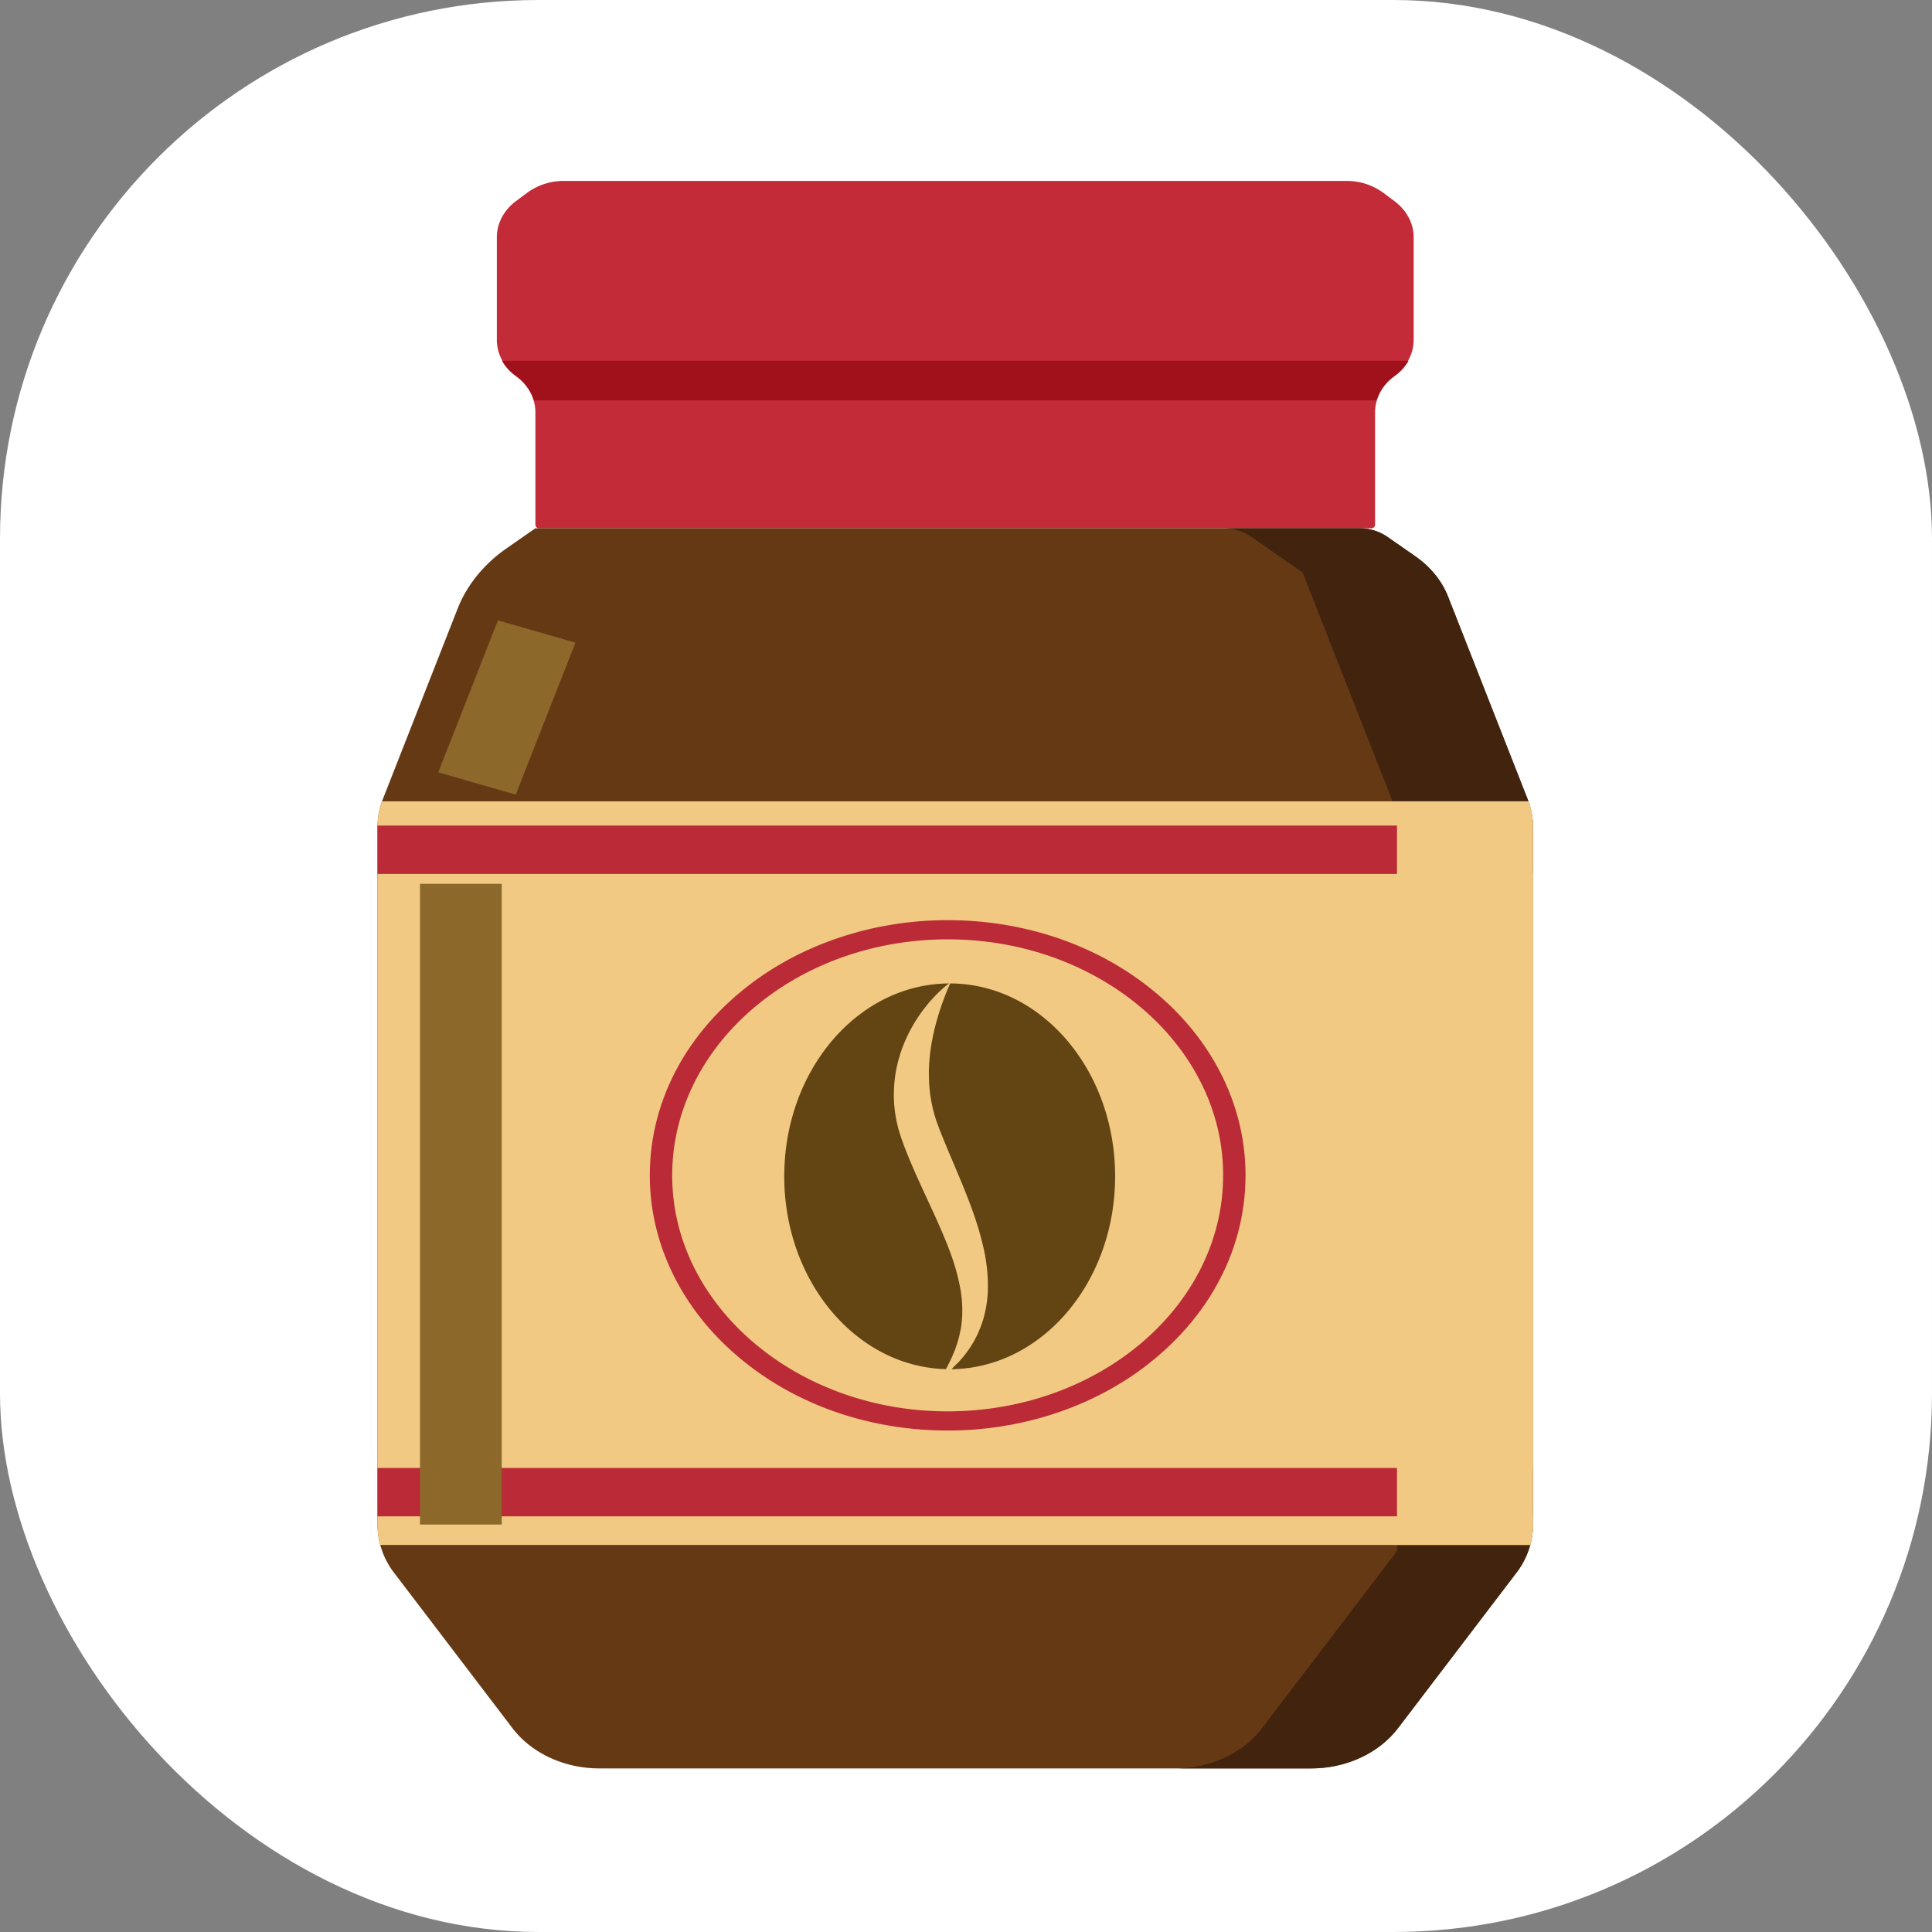 <svg xmlns="http://www.w3.org/2000/svg" xmlns:xlink="http://www.w3.org/1999/xlink" viewBox="0 0 1500 1500"><rect x="0" y="0" width="1500" height="1500" fill="#808080" stroke="none"/><defs><style>.cls-1{fill:#663915;}.cls-2{fill:none;}.cls-3{isolation:isolate;}.cls-4{fill:#fff;}.cls-5{fill:#c22b37;}.cls-6{clip-path:url(#clip-path);}.cls-7{fill:#42240e;}.cls-15,.cls-8{fill:#f2c983;}.cls-9{clip-path:url(#clip-path-2);}.cls-10{fill:#ba2b37;}.cls-11{clip-path:url(#clip-path-3);}.cls-12{fill:#a1111c;}.cls-13{fill:#634413;}.cls-14{clip-path:url(#clip-path-4);}.cls-15{mix-blend-mode:multiply;}.cls-16{mix-blend-mode:screen;}.cls-17{fill:#8c682b;}</style><clipPath id="clip-path" transform="translate(-4 -4)"><path class="cls-1" d="M1102.91,435.94,1081,420.69a37.71,37.71,0,0,0-21.46-6.53H419.65l-22.54,15.7c-17.52,12.21-30.63,28.41-37.84,46.75l-58,147.75a60,60,0,0,0-4.21,22v541.28a62.09,62.09,0,0,0,13.1,37.72l91.66,120.32c14.88,19.53,40.26,31.3,67.47,31.3H1022c27.22,0,52.59-11.77,67.47-31.3l91.66-120.32a62.09,62.09,0,0,0,13.1-37.72V646.38a60,60,0,0,0-4.21-22l-61.63-156.88C1123.58,455.11,1114.73,444.18,1102.91,435.94Z"/></clipPath><clipPath id="clip-path-2" transform="translate(-4 -4)"><path class="cls-2" d="M1102.91,435.94,1081,420.69a37.71,37.71,0,0,0-21.46-6.53H419.65l-22.54,15.7c-17.52,12.21-30.63,28.41-37.84,46.75l-58,147.75a60,60,0,0,0-4.21,22v541.28a62.09,62.09,0,0,0,13.1,37.72l91.66,120.32c14.88,19.53,40.26,31.3,67.47,31.3H1022c27.22,0,52.59-11.77,67.47-31.3l91.66-120.32a62.09,62.09,0,0,0,13.1-37.72V646.38a60,60,0,0,0-4.21-22l-61.63-156.88C1123.58,455.11,1114.73,444.18,1102.91,435.94Z"/></clipPath><clipPath id="clip-path-3" transform="translate(-4 -4)"><path class="cls-2" d="M1050.53,144.47H440.77A44.65,44.65,0,0,0,414.21,153l-10.56,7.87c-8.84,6.59-13.91,16.13-13.91,26.16v82.08c0,10,5.07,19.58,13.91,26.16l2.09,1.56c8.83,6.59,13.91,16.13,13.91,26.16v91.19h652V323c0-10,5.07-19.57,13.91-26.16l2.09-1.56c8.83-6.58,13.91-16.12,13.91-26.16V187c0-10-5.08-19.57-13.91-26.16L1077.09,153A44.7,44.7,0,0,0,1050.53,144.47Z"/></clipPath><clipPath id="clip-path-4" transform="translate(-4 -4)"><rect class="cls-2" x="253.31" y="626.16" width="1044.69" height="577.33"/></clipPath></defs><g class="cls-3"><g id="ƒŒƒCƒ__6" data-name="ƒŒƒCƒ„[_6"><rect class="cls-4" width="1500" height="1500" rx="418.14"/><path class="cls-5" d="M1049.39,144.47H441.9a48,48,0,0,0-28.55,9.15l-8.66,6.46c-9.5,7.07-14.95,17.33-14.95,28.12v79.71c0,10.78,5.45,21,14.95,28.12h0c9.5,7.08,15,17.34,15,28.13v87.39a2.85,2.85,0,0,0,3,2.61h645.92a2.85,2.85,0,0,0,3-2.61V324.16c0-10.79,5.45-21.05,14.95-28.13h0c9.5-7.08,15-17.34,15-28.12V188.2c0-10.79-5.46-21-15-28.12l-8.66-6.46A47.94,47.94,0,0,0,1049.39,144.47Z" transform="translate(-4 -4)"/><path class="cls-1" d="M1102.91,435.94,1081,420.69a37.71,37.71,0,0,0-21.46-6.53H419.65l-22.54,15.7c-17.52,12.21-30.63,28.41-37.84,46.75l-58,147.75a60,60,0,0,0-4.21,22v541.28a62.09,62.09,0,0,0,13.1,37.72l91.66,120.32c14.88,19.53,40.26,31.3,67.47,31.3H1022c27.22,0,52.59-11.77,67.47-31.3l91.66-120.32a62.09,62.09,0,0,0,13.1-37.72V646.38a60,60,0,0,0-4.21-22l-61.63-156.88C1123.58,455.11,1114.73,444.18,1102.91,435.94Z" transform="translate(-4 -4)"/><g class="cls-6"><path class="cls-7" d="M1194.27,635.07,1121,448.55h0l-49.35-34.39H953.9a37.76,37.76,0,0,1,21.46,6.53l40,27.86,73.28,186.52h0v573.12L983.84,1345.7c-14.87,19.53-40.25,31.3-67.46,31.3h149.29l128.6-168.81V635.07Z" transform="translate(-4 -4)"/><rect class="cls-8" x="249.31" y="622.16" width="1044.69" height="577.33"/></g><g class="cls-9"><rect class="cls-10" x="271.24" y="640.95" width="996.84" height="37.58"/><rect class="cls-10" x="271.24" y="1139.71" width="996.84" height="37.58" rx="6.57"/></g><g class="cls-11"><rect class="cls-12" x="381.46" y="280.11" width="725.17" height="30.74"/></g><path class="cls-10" d="M752.32,1114.39c-70.6,3.18-137.38-20.51-184.69-65.52-35.18-33.47-56-76.59-58.8-121.57-3.71-60.49,23.94-117.7,76.47-158.24,39.06-30.14,89.4-48,141.9-50.38,70.61-3.18,137.39,20.51,184.7,65.52,35.19,33.47,56.05,76.6,58.8,121.58,3.71,60.49-23.94,117.7-76.48,158.24C855.16,1094.16,804.82,1112,752.32,1114.39Zm1.43-380.71c-128.93-7.06-235.66,84.37-227.41,194.83,6.81,91.3,92.88,165,199.45,170.88,128.92,7.06,235.65-84.37,227.41-194.83C946.39,813.26,860.31,739.52,753.75,733.68Z" transform="translate(-4 -4)"/><path class="cls-13" d="M742.09,1059.73c1.07-2,1.87-4.26,2.94-6.65.12-.31.26-.61.38-.92l.33-1c.21-.64.44-1.29.67-2s.46-1.33.7-2,.4-1.39.62-2.1.39-1.43.6-2.16.44-1.46.57-2.23c.29-1.52.64-3.07,1-4.65s.45-3.24.69-4.92.28-3.4.42-5.15a95.56,95.56,0,0,0-1.61-22.5,162,162,0,0,0-6.81-24.8c-3.05-8.56-6.77-17.37-10.78-26.37s-8.38-18.2-12.65-27.55c-2.13-4.67-4.27-9.39-6.33-14.14-1-2.39-2-4.75-3-7.15l-1.47-3.59c-.48-1.22-1-2.45-1.44-3.66-1-2.48-1.8-4.81-2.66-7.15l-.32-.87-.16-.44-.11-.32-.08-.25-.62-2-1.44-4.61c-.29-.95-.49-1.9-.69-2.86-.31-1.44-.73-2.85-.95-4.29-.47-2.62-1-5.21-1.22-7.81-.14-1.29-.3-2.58-.42-3.87s-.13-2.57-.19-3.84c-.19-2.55,0-5.07,0-7.56A101.76,101.76,0,0,1,699.55,836c.22-1.15.41-2.31.66-3.44s.54-2.25.8-3.36c.14-.56.27-1.11.41-1.66s.31-1.09.47-1.63c.34-1.15.68-2.3,1-3.43s.66-2,1-3,.68-2,1.07-2.94c.79-2,1.56-3.93,2.42-5.8a117.94,117.94,0,0,1,11.09-19.5c1-1.37,1.9-2.69,2.89-3.93s1.89-2.44,2.82-3.58c1.84-2.26,3.68-4.25,5.31-6a103.25,103.25,0,0,1,8.3-7.83c1.49-1.24,2.52-2,3-2.34-70.69.35-127.9,67.25-127.9,149.73,0,81.56,55.94,147.89,125.53,149.7C739.46,1065,740.75,1062.57,742.09,1059.73Z" transform="translate(-4 -4)"/><path class="cls-13" d="M741.35,767.54l.28.17s-.54,1.2-1.49,3.45-2.3,5.53-3.81,9.71c-.78,2.08-1.58,4.4-2.41,6.91-.42,1.25-.84,2.55-1.24,3.91s-.82,2.76-1.24,4.2a173.42,173.42,0,0,0-4.36,19.37c-.34,1.76-.52,3.57-.8,5.39s-.4,3.7-.61,5.58q-.1,1.41-.21,2.85c0,.48-.07,1-.1,1.44L725.3,832c0,1-.08,1.94-.12,2.92s0,2,0,3c0,2,.09,4,.14,6,0,1,.12,2,.21,3.06s.12,2,.24,3.06.25,2,.38,3.07c.07.51.1,1,.18,1.54s.17,1,.26,1.54l.51,3.1c.22,1,.44,2.06.65,3.1.38,2.06,1,4.09,1.51,6.15.26,1.06.6,2.1.94,3.14s.63,2.1,1,3.14.76,2.06,1.15,3.09l.56,1.55.07.2v0l0,.08.17.43.34.87c.46,1.16.93,2.32,1.39,3.49l1.38,3.38c.45,1.12.9,2.24,1.36,3.36s1,2.29,1.43,3.43c.93,2.3,1.92,4.61,2.88,6.93q3,7,5.92,14c4,9.44,7.86,19,11.34,28.73a240.29,240.29,0,0,1,8.57,29.22,134.57,134.57,0,0,1,3.26,28.71,91.37,91.37,0,0,1-3.63,26c-.64,2-1.24,3.88-1.93,5.72l-2.22,5.33c-.84,1.7-1.66,3.34-2.49,4.92-.38.8-.88,1.54-1.32,2.29s-.9,1.47-1.34,2.19-.83,1.44-1.32,2.1l-1.41,2-1.37,1.88-.66.91c-.23.29-.48.58-.71.86-1.89,2.26-3.56,4.33-5.33,6s-3.25,3.28-4.62,4.56c70.31-.84,127.1-67.55,127.1-149.72C869.8,834.57,812.29,767.54,741.35,767.54Z" transform="translate(-4 -4)"/><g class="cls-14"><path class="cls-15" d="M1190.06,624.36l-61.63-156.89c-4.86-12.36-13.7-23.29-25.52-31.53L1081,420.69a37.71,37.71,0,0,0-21.46-6.53H953.9a37.76,37.76,0,0,1,21.46,6.53l21.89,15.25c11.81,8.24,20.66,19.17,25.52,31.53l61.63,156.89a60.23,60.23,0,0,1,4.21,22v541.29a62.15,62.15,0,0,1-13.1,37.72L983.84,1345.7c-14.87,19.53-40.25,31.3-67.46,31.3H1022c27.22,0,52.59-11.77,67.47-31.3l91.66-120.32a62.09,62.09,0,0,0,13.1-37.72V646.37A60,60,0,0,0,1190.06,624.36Z" transform="translate(-4 -4)"/></g><g class="cls-16"><polygon class="cls-17" points="400.41 616.96 340.27 599.62 386.61 481.64 446.75 498.98 400.41 616.96"/><rect class="cls-17" x="326.09" y="686.19" width="63.45" height="497.47"/></g></g></g></svg>